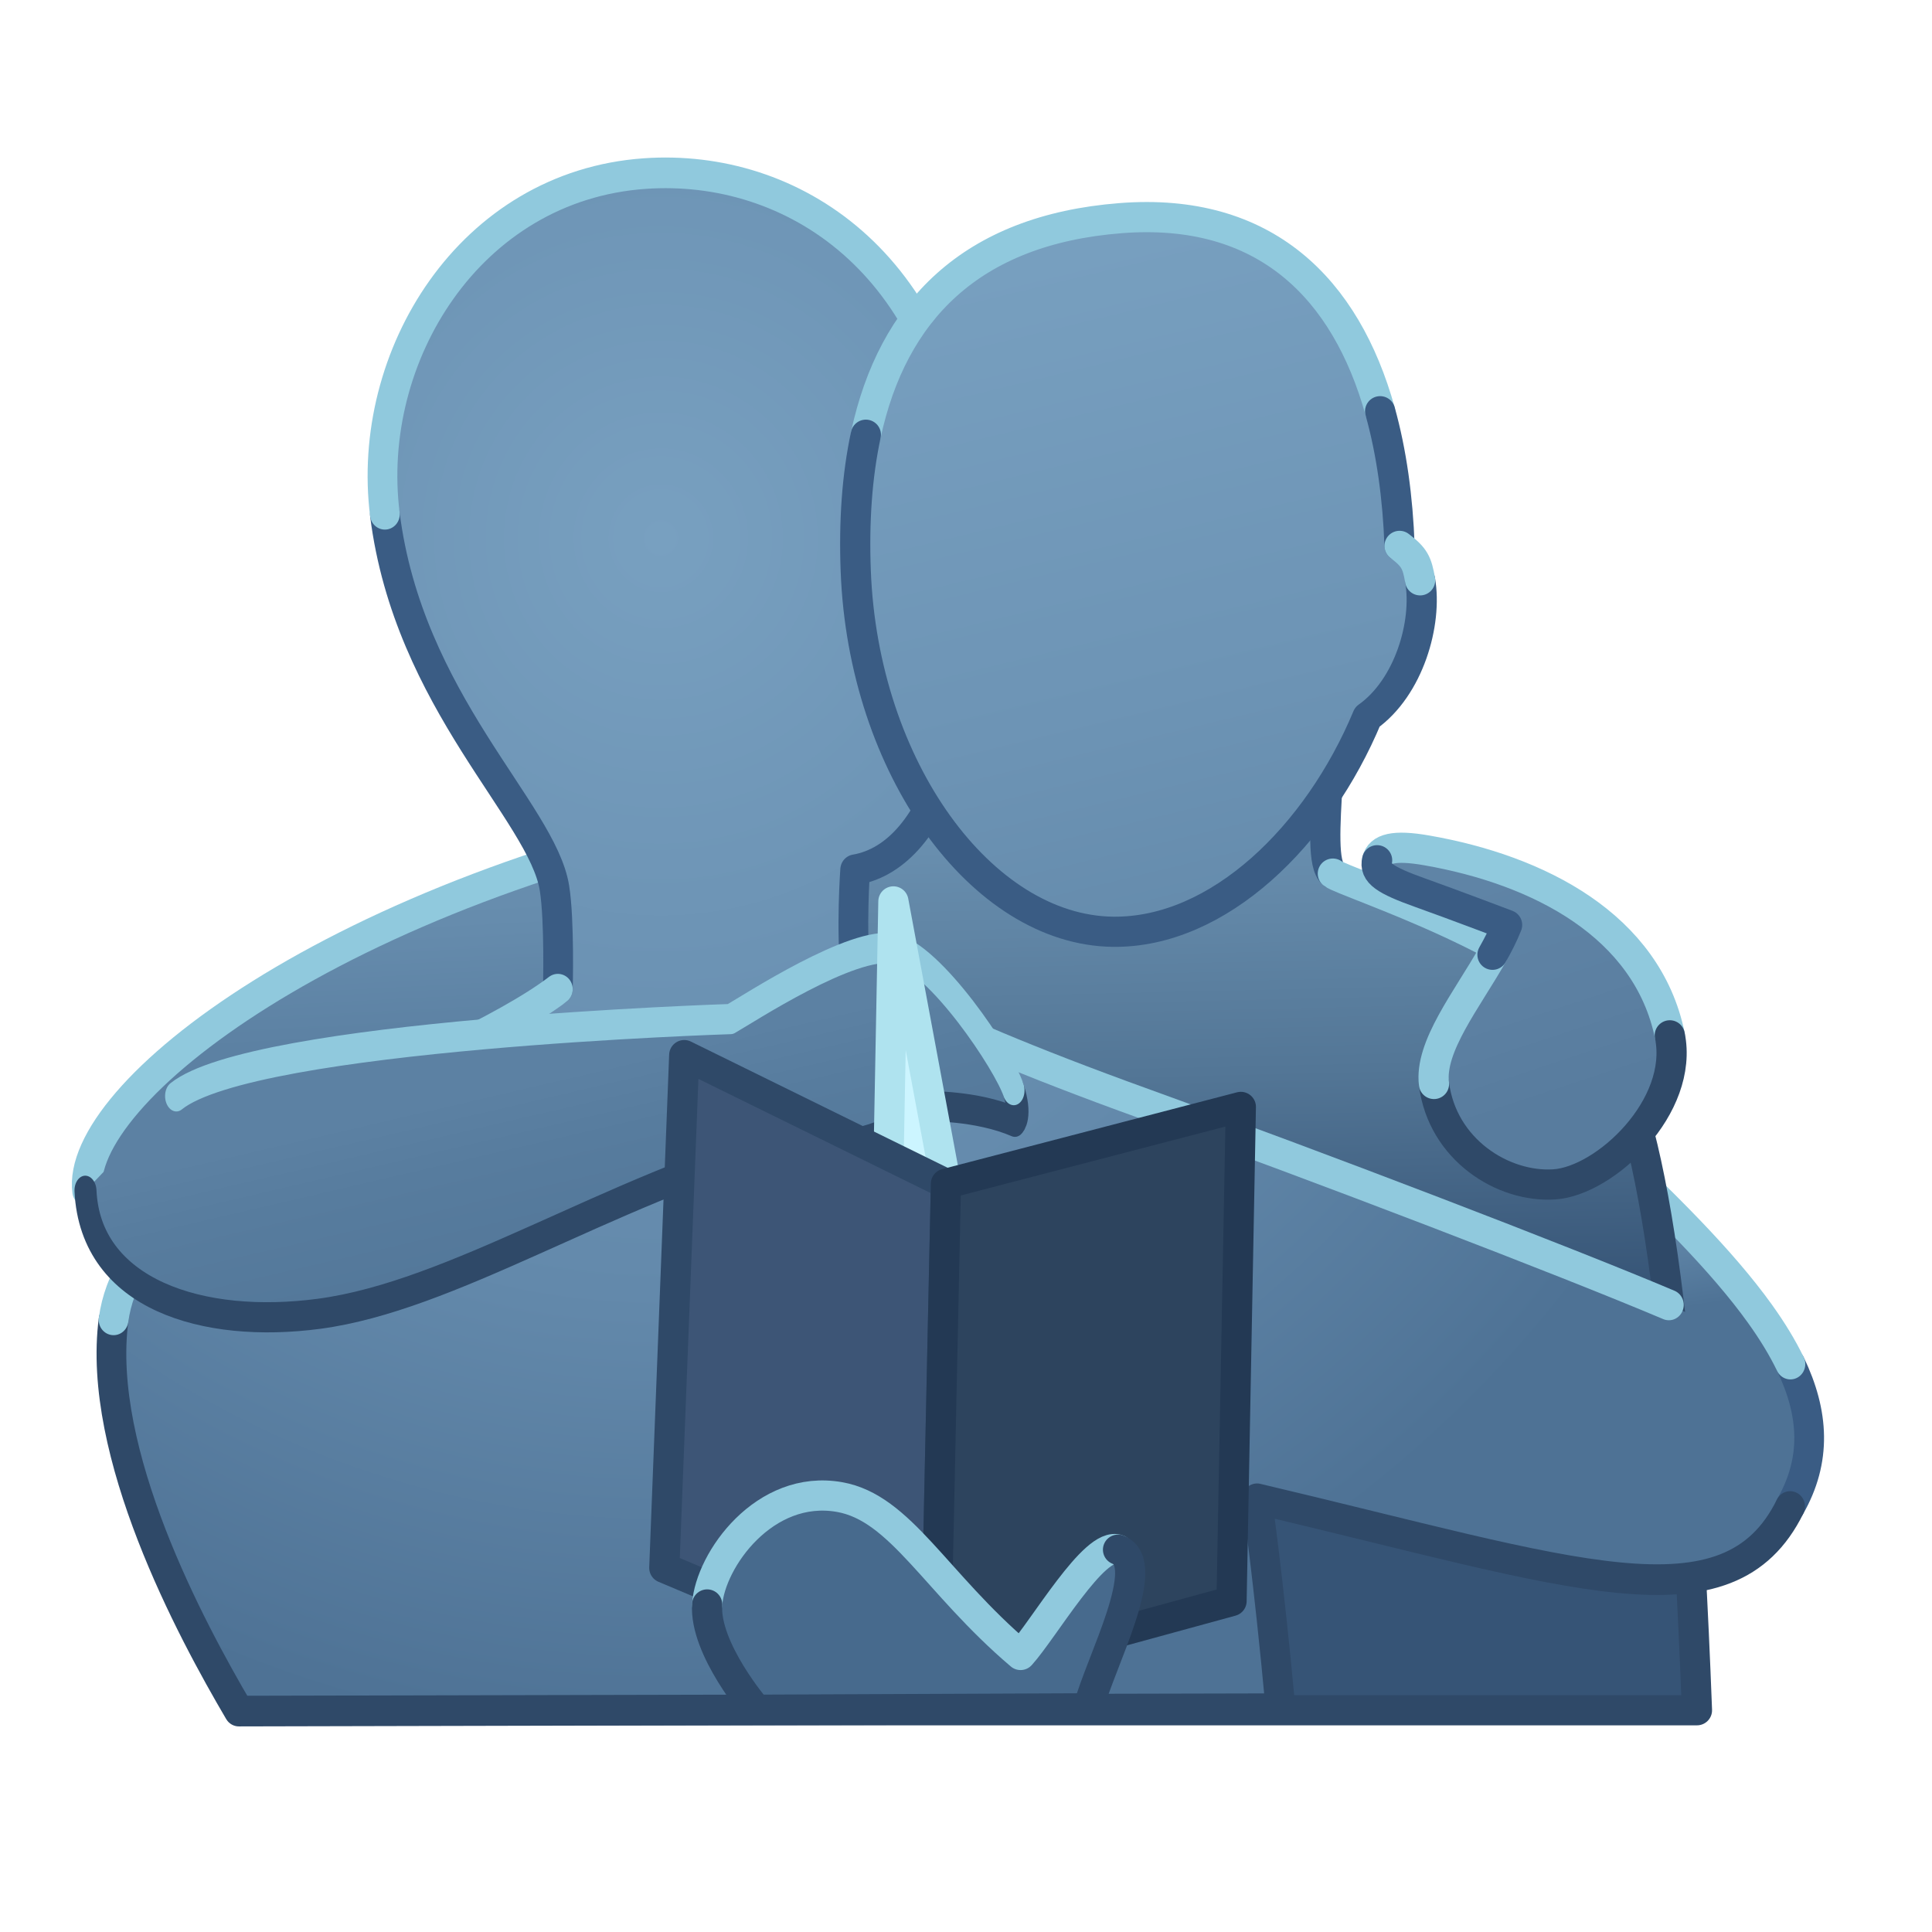 <svg xmlns="http://www.w3.org/2000/svg" xmlns:xlink="http://www.w3.org/1999/xlink" viewBox="0 0 512 512" width="512" height="512" preserveAspectRatio="xMidYMid meet" style="width: 100%; height: 100%; transform: translate3d(0px, 0px, 0px); content-visibility: visible;"><defs><clipPath id="__lottie_element_259"><rect width="512" height="512" x="0" y="0"/></clipPath><radialGradient id="__lottie_element_265" spreadMethod="pad" gradientUnits="userSpaceOnUse" cx="-76.469" cy="-105.42" r="358.163" fx="-76.469" fy="-105.42"><stop offset="0%" stop-color="rgb(120,160,192)"/><stop offset="55%" stop-color="rgb(99,137,171)"/><stop offset="88%" stop-color="rgb(78,114,149)"/></radialGradient><linearGradient id="__lottie_element_268" spreadMethod="pad" gradientUnits="userSpaceOnUse" x1="-5.797" y1="-7.99" x2="-15.173" y2="-67.205"><stop offset="0%" stop-color="rgb(78,114,149)"/><stop offset="37%" stop-color="rgb(99,137,171)"/><stop offset="100%" stop-color="rgb(120,160,192)"/></linearGradient><linearGradient id="__lottie_element_272" spreadMethod="pad" gradientUnits="userSpaceOnUse" x1="-0.626" y1="137.421" x2="-6.823" y2="-139.908"><stop offset="43%" stop-color="rgb(54,84,118)"/><stop offset="65%" stop-color="rgb(83,118,150)"/><stop offset="95%" stop-color="rgb(112,151,183)"/></linearGradient><linearGradient id="__lottie_element_276" spreadMethod="pad" gradientUnits="userSpaceOnUse" x1="1.201" y1="49.379" x2="-5.771" y2="-83.863"><stop offset="34%" stop-color="rgb(92,129,163)"/><stop offset="57%" stop-color="rgb(102,140,173)"/><stop offset="95%" stop-color="rgb(112,151,183)"/></linearGradient><linearGradient id="__lottie_element_280" spreadMethod="pad" gradientUnits="userSpaceOnUse" x1="2.852" y1="109.802" x2="-4.12" y2="-97.033"><stop offset="0%" stop-color="rgb(99,137,170)"/><stop offset="37%" stop-color="rgb(109,148,181)"/><stop offset="100%" stop-color="rgb(120,160,192)"/></linearGradient><linearGradient id="__lottie_element_284" spreadMethod="pad" gradientUnits="userSpaceOnUse" x1="-8.101" y1="-47.163" x2="4.294" y2="40.374"><stop offset="37%" stop-color="rgb(92,129,163)"/><stop offset="58%" stop-color="rgb(87,124,158)"/><stop offset="95%" stop-color="rgb(83,119,153)"/></linearGradient><radialGradient id="__lottie_element_289" spreadMethod="pad" gradientUnits="userSpaceOnUse" cx="-24.443" cy="-29.713" r="75.45" fx="-24.443" fy="-29.713"><stop offset="0%" stop-color="rgb(71,106,141)"/><stop offset="55%" stop-color="rgb(71,106,141)"/><stop offset="87%" stop-color="rgb(71,106,141)"/></radialGradient><linearGradient id="__lottie_element_298" spreadMethod="pad" gradientUnits="userSpaceOnUse" x1="13.445" y1="49.088" x2="-8.246" y2="-40.772"><stop offset="28%" stop-color="rgb(88,124,158)"/><stop offset="57%" stop-color="rgb(92,128,162)"/><stop offset="95%" stop-color="rgb(95,132,166)"/></linearGradient></defs><g clip-path="url(#__lottie_element_259)"><g transform="matrix(0.985,0,0,1.015,2.754,-6.574)" opacity="1" style="display: block;"><g opacity="1" transform="matrix(1,0,0,1,0,0)"><g opacity="1" transform="matrix(1,0,0,1,443.797,357.99)"><path fill="url(#__lottie_element_268)" fill-opacity="1" d=" M-17.114,-53.881 C24.661,-15.847 52.042,13 35.036,41.824 C21.515,64.741 -15.108,50.748 -40.157,34.855 C-40.157,34.855 -17.114,-53.881 -17.114,-53.881z"/></g><g opacity="1" transform="matrix(1,0,0,1,481.394,381.224)"><path stroke-linecap="round" stroke-linejoin="round" fill-opacity="0" stroke="rgb(58,92,132)" stroke-opacity="1" stroke-width="8" d=" M-2.485,-18.59 C3.888,-5.734 4.613,6.43 -2.561,18.59"/></g><g opacity="1" transform="matrix(1,0,0,1,452.796,333.371)"><path stroke-linecap="round" stroke-linejoin="round" fill-opacity="0" stroke="rgb(144,201,221)" stroke-opacity="1" stroke-width="8" d=" M-26.113,-29.262 C-7.836,-12.622 7.685,2.26 17.94,16.15 C21.236,20.615 23.989,24.977 26.113,29.262"/></g></g></g><g transform="matrix(1,0,0,1,0,0)" opacity="1" style="display: block;"><g opacity="1" transform="matrix(1,0,0,1,0,0)"><g opacity="1" transform="matrix(1,0,0,1,0,0)"><g opacity="1" transform="matrix(1,0,0,1,296.626,327.579)"><path fill="url(#__lottie_element_272)" fill-opacity="1" d=" M55.21,-120.493 C54.519,-108.741 53.827,-98.37 56.592,-96.066 C59.357,-93.762 112.789,-77.038 126.385,-55.888 C139.981,-34.738 148.743,11.489 153.088,125.654 C153.088,125.654 -152.895,125.654 -152.895,125.654 C-156.124,20.051 -118.087,-109.178 -92.379,-113.916 C-78.073,-116.552 -59.444,-104.289 -59.444,-104.289 C-52.931,-109.752 -46.837,-125.654 -46.837,-125.654 C-46.837,-125.654 55.21,-120.493 55.21,-120.493z"/></g><g opacity="1" transform="matrix(1,0,0,1,295.2,216.719)"><path stroke-linecap="round" stroke-linejoin="round" fill-opacity="0" stroke="rgb(58,92,132)" stroke-opacity="1" stroke-width="8" d=" M-58.018,6.571 C-51.505,1.108 -45.411,-14.794 -45.411,-14.794 C-45.411,-14.794 56.635,-9.633 56.635,-9.633 C55.944,2.119 55.253,12.49 58.018,14.794"/></g><g opacity="1" transform="matrix(1,0,0,1,296.723,362.462)"><path stroke-linecap="round" stroke-linejoin="round" fill-opacity="0" stroke="rgb(47,73,104)" stroke-opacity="1" stroke-width="8" d=" M126.288,-90.771 C139.884,-69.621 148.646,-23.394 152.991,90.771 C152.991,90.771 -152.991,90.771 -152.991,90.771"/></g><g opacity="1" transform="matrix(1,0,0,1,220.715,218.221)"><path stroke-linecap="round" stroke-linejoin="round" fill-opacity="0" stroke="rgb(144,201,221)" stroke-opacity="1" stroke-width="8" d=" M-16.468,-4.557 C-0.831,-7.758 16.468,5.07 16.468,5.07"/></g></g><g opacity="1" transform="matrix(1,0,0,1,388.115,251.602)"><path stroke-linecap="round" stroke-linejoin="round" fill-opacity="0" stroke="rgb(144,201,221)" stroke-opacity="1" stroke-width="8" d=" M-34.896,-20.089 C-32.131,-17.785 21.3,-1.061 34.896,20.089"/></g></g></g><g transform="matrix(1,0,0,1,0,0)" opacity="1" style="display: block;"><g opacity="1" transform="matrix(1,0,0,1,0,0)"><g opacity="1" transform="matrix(1,0,0,1,120.799,270.621)"><path fill="url(#__lottie_element_276)" fill-opacity="1" d=" M83.448,-56.958 C-32.128,-34.852 -101.022,19.489 -97.634,45.089 C-97.634,45.089 -36.646,56.958 -36.646,56.958 C45.801,21.619 97.754,-9.252 97.754,-9.252 C97.754,-9.252 83.448,-56.958 83.448,-56.958z"/></g><g opacity="1" transform="matrix(1,0,0,1,113.646,264.687)"><path stroke-linecap="round" stroke-linejoin="round" fill-opacity="0" stroke="rgb(144,201,221)" stroke-opacity="1" stroke-width="8" d=" M90.601,-51.023 C-24.975,-28.917 -93.869,25.423 -90.481,51.023"/></g></g></g><g transform="matrix(0.985,0,0,1.015,2.754,-6.574)" opacity="1" style="display: block;"><g opacity="1" transform="matrix(1,0,0,1,0,0)"><g opacity="1" transform="matrix(1,0,0,1,251.469,252.42)"><path fill="url(#__lottie_element_265)" fill-opacity="1" d=" M224.283,152.524 C205.881,178.385 164.321,163.785 83.928,145.378 C83.928,145.378 86.961,165.54 90.26,200.183 C90.26,200.183 -189.992,200.813 -189.992,200.813 C-202.921,179.496 -228.423,133.399 -223.71,98.663 C-218.063,57.045 -133.459,34.021 -104.175,12.328 C-104.175,12.328 -103.677,-5.558 -105.09,-14.093 C-108.391,-34.036 -144.395,-62.743 -150.717,-111.668 C-156.027,-152.761 -128.004,-197.425 -80.767,-200.625 C-41.123,-203.311 -0.163,-177.309 5.484,-118.58 C11.131,-59.851 -1.599,-22.617 -24.183,-18.853 C-24.183,-18.853 -25.361,-3.389 -24.038,8.822 C-24.038,8.822 -11.865,19.335 53.983,42.372 C104.461,60.032 176.645,86.952 200.571,97.206"/></g><g opacity="1" transform="matrix(1,0,0,1,242.545,197.541)"><path stroke-linecap="round" stroke-linejoin="round" fill-opacity="0" stroke="rgb(58,92,132)" stroke-opacity="1" stroke-width="8" d=" M14.408,-63.701 C20.055,-4.972 7.325,32.262 -15.259,36.026 C-15.259,36.026 -16.437,51.49 -15.114,63.701"/></g><g opacity="1" transform="matrix(1,0,0,1,336.818,304.214)"><path stroke-linecap="round" stroke-linejoin="round" fill-opacity="0" stroke="rgb(144,201,221)" stroke-opacity="1" stroke-width="8" d=" M-109.387,-42.972 C-109.387,-42.972 -97.215,-32.459 -31.367,-9.422 C15.509,6.978 81.103,31.363 109.387,42.972"/></g><g opacity="1" transform="matrix(1,0,0,1,124.065,202.75)"><path stroke-linecap="round" stroke-linejoin="round" fill-opacity="0" stroke="rgb(58,92,132)" stroke-opacity="1" stroke-width="8" d=" M23.229,61.998 C23.229,61.998 23.726,44.112 22.313,35.577 C19.012,15.634 -16.992,-13.073 -23.314,-61.998"/></g><g opacity="1" transform="matrix(1,0,0,1,253.009,402.158)"><path stroke-linecap="round" stroke-linejoin="round" fill-opacity="0" stroke="rgb(47,73,104)" stroke-opacity="1" stroke-width="8" d=" M225.824,-2.344 C209.215,30.394 167.631,15.158 82.388,-4.36 C82.388,-4.36 85.421,15.802 88.72,50.445 C88.72,50.445 -191.533,51.075 -191.533,51.075 C-204.462,29.758 -229.963,-16.339 -225.25,-51.075"/></g><g opacity="1" transform="matrix(1,0,0,1,87.527,307.915)"><path stroke-linecap="round" stroke-linejoin="round" fill-opacity="0" stroke="rgb(144,201,221)" stroke-opacity="1" stroke-width="8" d=" M-59.768,43.168 C-54.121,1.55 30.484,-21.475 59.768,-43.168"/></g><g opacity="1" transform="matrix(1,0,0,1,178.532,96.179)"><path stroke-linecap="round" stroke-linejoin="round" fill-opacity="0" stroke="rgb(144,201,221)" stroke-opacity="1" stroke-width="8" d=" M-77.78,44.572 C-83.09,3.479 -55.066,-41.184 -7.829,-44.384 C31.815,-47.07 72.774,-21.068 78.421,37.661"/></g></g></g><g transform="matrix(0.979,-0.202,0.202,0.979,-34.908,70.499)" opacity="1" style="display: block;"><g opacity="1" transform="matrix(1,0,0,1,0,0)"><g opacity="1" transform="matrix(1,0,0,1,312.148,147.198)"><path fill="url(#__lottie_element_280)" fill-opacity="1" d=" M70.441,7.501 C72.573,-5.107 73.385,-17.263 72.611,-28.504 C70.288,-62.227 53.686,-87.722 15.589,-92.537 C-23.998,-97.54 -48.669,-80.538 -62.173,-49.955 C-66.674,-39.761 -69.935,-28.057 -72.093,-15.156 C-80.725,36.446 -58.581,84.885 -24.671,92.331 C2.721,98.346 33.751,78.338 52.927,50.186 C65.293,44.767 73.571,29.061 73.937,17.543 C74.088,12.796 73.725,11.251 70.441,7.501z"/></g><g opacity="1" transform="matrix(1,0,0,1,317.367,86.245)"><path stroke-linecap="round" stroke-linejoin="round" fill-opacity="0" stroke="rgb(144,201,221)" stroke-opacity="1" stroke-width="8" d=" M67.392,32.45 C65.069,-1.273 48.468,-26.769 10.371,-31.584 C-29.216,-36.587 -53.888,-19.584 -67.392,10.999"/></g><g opacity="1" transform="matrix(1,0,0,1,383.818,136.697)"><path stroke-linecap="round" stroke-linejoin="round" fill-opacity="0" stroke="rgb(58,92,132)" stroke-opacity="1" stroke-width="8" d=" M-1.229,18.002 C0.903,5.394 1.715,-6.761 0.941,-18.002"/></g><g opacity="1" transform="matrix(1,0,0,1,312.134,168.922)"><path stroke-linecap="round" stroke-linejoin="round" fill-opacity="0" stroke="rgb(58,92,132)" stroke-opacity="1" stroke-width="8" d=" M-62.159,-71.679 C-66.66,-61.485 -69.921,-49.781 -72.079,-36.88 C-80.711,14.722 -58.567,63.161 -24.657,70.607 C2.735,76.622 33.765,56.614 52.941,28.462 C65.307,23.043 73.585,7.337 73.951,-4.181"/></g><g opacity="1" transform="matrix(1,0,0,1,384.351,159.72)"><path stroke-linecap="round" stroke-linejoin="round" fill-opacity="0" stroke="rgb(144,201,221)" stroke-opacity="1" stroke-width="8" d=" M1.734,5.021 C1.885,0.274 1.522,-1.271 -1.762,-5.021"/></g></g></g><g transform="matrix(0.728,-0.027,0.036,0.999,-5.572,0.797)" opacity="1" style="display: block;"><g opacity="1" transform="matrix(1,0,0,1,0,0)"><g opacity="1" transform="matrix(1,0,0,1,193.101,305.163)"><path fill="url(#__lottie_element_284)" fill-opacity="1" d=" M-169.936,10.548 C-169.56,38.03 -129.162,48.398 -86.618,45.43 C-38.053,42.042 18.805,16.195 85.064,4.148 C85.064,4.148 112.172,11.716 137.269,-3.58 C137.269,-3.58 155.09,-3.352 168.752,1.4 C168.752,1.4 171.416,-0.161 168.752,-6.996 C165.684,-14.869 141.907,-42.969 127.157,-45.639 C112.407,-48.309 73.499,-31.144 66.76,-28.601 C66.76,-28.601 -107.07,-29.306 -135.767,-13.569"/></g><g opacity="1" transform="matrix(1,0,0,1,193.101,324.625)"><path stroke-linecap="round" stroke-linejoin="round" fill-opacity="0" stroke="rgb(47,73,104)" stroke-opacity="1" stroke-width="8" d=" M-169.936,-8.915 C-169.56,18.567 -129.162,28.936 -86.618,25.968 C-38.053,22.58 18.805,-3.268 85.064,-15.315 C85.064,-15.315 112.172,-7.746 137.269,-23.042 C137.269,-23.042 155.09,-22.815 168.752,-18.063 C168.752,-18.063 171.416,-19.623 168.752,-26.458"/></g><g opacity="1" transform="matrix(1,0,0,1,209.593,278.705)"><path stroke-linecap="round" stroke-linejoin="round" fill-opacity="0" stroke="rgb(144,201,221)" stroke-opacity="1" stroke-width="8" d=" M152.26,19.462 C149.192,11.589 125.415,-16.511 110.665,-19.181 C95.915,-21.851 57.007,-4.686 50.268,-2.143 C50.268,-2.143 -123.563,-2.848 -152.26,12.889"/></g></g></g><g transform="matrix(1,0,0,1,0,0)" opacity="1" style="display: block;"><g opacity="1" transform="matrix(1,0,0,1,0,0)"><g opacity="1" transform="matrix(1,0,0,1,288.352,369.561)"><path fill="rgb(204,245,255)" fill-opacity="1" d=" M-37.669,-55.855 C-37.669,-55.855 -51.591,-130.68 -51.591,-130.68 C-51.591,-130.68 -54.055,0.28 -54.055,0.28 C-54.055,0.28 -40.485,76.217 -40.485,76.217 C-40.485,76.217 -37.669,-55.855 -37.669,-55.855z"/></g><g opacity="1" transform="matrix(1,0,0,1,288.352,369.561)"><path stroke-linecap="round" stroke-linejoin="round" fill-opacity="0" stroke="rgb(175,227,239)" stroke-opacity="1" stroke-width="8" d=" M-37.669,-55.855 C-37.669,-55.855 -51.591,-130.68 -51.591,-130.68 C-51.591,-130.68 -54.055,0.28 -54.055,0.28 C-54.055,0.28 -40.485,76.217 -40.485,76.217 C-40.485,76.217 -37.669,-55.855 -37.669,-55.855z"/></g></g></g><g transform="matrix(1,0,0,1,0,0)" opacity="1" style="display: block;"><g opacity="1" transform="matrix(1,0,0,1,0,0)"><g opacity="1" transform="matrix(1,0,0,1,213.366,362.696)"><path fill="rgb(61,85,118)" fill-opacity="1" d=" M37.317,-48.99 C37.317,-48.99 -32.036,-83.082 -32.036,-83.082 C-32.036,-83.082 -37.317,52.807 -37.317,52.807 C-37.317,52.807 34.5,83.082 34.5,83.082 C34.5,83.082 37.317,-48.99 37.317,-48.99z"/></g><g opacity="1" transform="matrix(1,0,0,1,213.366,362.696)"><path stroke-linecap="round" stroke-linejoin="round" fill-opacity="0" stroke="rgb(47,73,104)" stroke-opacity="1" stroke-width="8" d=" M37.317,-48.99 C37.317,-48.99 -32.036,-83.082 -32.036,-83.082 C-32.036,-83.082 -37.317,52.807 -37.317,52.807 C-37.317,52.807 34.5,83.082 34.5,83.082 C34.5,83.082 37.317,-48.99 37.317,-48.99z"/></g></g></g><g transform="matrix(1,0,0,1,0,0)" opacity="1" style="display: block;"><g opacity="1" transform="matrix(1,0,0,1,0,0)"><g opacity="1" transform="matrix(1,0,0,1,288.352,369.561)"><path fill="rgb(45,68,94)" fill-opacity="1" d=" M-37.669,-55.855 C-37.669,-55.855 40.485,-76.217 40.485,-76.217 C40.485,-76.217 38.021,54.743 38.021,54.743 C38.021,54.743 -40.485,76.217 -40.485,76.217 C-40.485,76.217 -37.669,-55.855 -37.669,-55.855z"/></g><g opacity="1" transform="matrix(1,0,0,1,288.352,369.561)"><path stroke-linecap="round" stroke-linejoin="round" fill-opacity="0" stroke="rgb(35,57,84)" stroke-opacity="1" stroke-width="8" d=" M-37.669,-55.855 C-37.669,-55.855 40.485,-76.217 40.485,-76.217 C40.485,-76.217 38.021,54.743 38.021,54.743 C38.021,54.743 -40.485,76.217 -40.485,76.217 C-40.485,76.217 -37.669,-55.855 -37.669,-55.855z"/></g></g></g><g transform="matrix(0.997,-0.082,0.082,0.997,-20.543,30.212)" opacity="1" style="display: block;"><g opacity="1" transform="matrix(1,0,0,1,0,0)"><g opacity="1" transform="matrix(1,0,0,1,404.555,271.912)"><path fill="url(#__lottie_element_298)" fill-opacity="1" d=" M36.769,9.285 C33.156,-20.178 5.812,-37.219 -23.395,-44.826 C-32.011,-47.07 -35.688,-46.316 -36.706,-43.297 C-37.807,-40.032 -35.126,-37.897 -25.933,-33.744 C-17.804,-30.072 -3.791,-23.393 -3.791,-23.393 C-10.418,-9.882 -27.093,4.8 -26.549,17.001 C-25.765,34.588 -10.53,45.901 3.024,46.125 C16.578,46.349 39.11,28.376 36.769,9.285z"/></g><g opacity="1" transform="matrix(1,0,0,1,404.587,253.49)"><path stroke-linecap="round" stroke-linejoin="round" fill-opacity="0" stroke="rgb(144,201,221)" stroke-opacity="1" stroke-width="8" d=" M36.738,27.706 C33.125,-1.757 5.78,-18.798 -23.427,-26.405 C-32.043,-28.649 -35.72,-27.894 -36.738,-24.875"/></g><g opacity="1" transform="matrix(1,0,0,1,409.75,299.618)"><path stroke-linecap="round" stroke-linejoin="round" fill-opacity="0" stroke="rgb(47,73,104)" stroke-opacity="1" stroke-width="8" d=" M-31.744,-10.705 C-30.96,6.882 -15.725,18.195 -2.171,18.419 C11.383,18.643 33.915,0.67 31.574,-18.421"/></g><g opacity="1" transform="matrix(1,0,0,1,387.125,272.491)"><path stroke-linecap="round" stroke-linejoin="round" fill-opacity="0" stroke="rgb(144,201,221)" stroke-opacity="1" stroke-width="8" d=" M9.132,-16.422 C1.46,-5.145 -9.563,6.465 -9.119,16.422"/></g><g opacity="1" transform="matrix(1,0,0,1,384.191,242.342)"><path stroke-linecap="round" stroke-linejoin="round" fill-opacity="0" stroke="rgb(58,92,132)" stroke-opacity="1" stroke-width="8" d=" M-16.341,-13.727 C-17.442,-10.462 -14.762,-8.327 -5.569,-4.174 C2.56,-0.502 16.574,6.176 16.574,6.176 C15.355,8.661 13.796,11.185 12.067,13.727"/></g></g></g><g transform="matrix(1,0,0,1,0,0)" opacity="1" style="display: block;"><g opacity="1" transform="matrix(1,0,0,1,0,0)"><g opacity="1" transform="matrix(1,0,0,1,243.443,424.713)"><path fill="url(#__lottie_element_289)" fill-opacity="1" d=" M44.916,28.009 C48.302,15.482 62.295,-10.315 52.844,-14.029 C46.689,-16.448 33.143,7.097 27.015,13.87 C4.438,-5.32 -4.743,-25.105 -20.937,-27.976 C-40.843,-31.505 -55.23,-11.287 -56.036,0.485 C-56.842,12.257 -42.973,28.384 -42.973,28.384 C-42.973,28.384 44.916,28.009 44.916,28.009z"/></g><g opacity="1" transform="matrix(1,0,0,1,241.848,417.457)"><path stroke-linecap="round" stroke-linejoin="round" fill-opacity="0" stroke="rgb(144,201,221)" stroke-opacity="1" stroke-width="8" d=" M54.44,-6.772 C48.285,-9.191 34.739,14.354 28.611,21.127 C6.034,1.937 -3.148,-17.848 -19.342,-20.719 C-39.248,-24.248 -53.634,-4.03 -54.44,7.742"/></g><g opacity="1" transform="matrix(1,0,0,1,243.443,431.891)"><path stroke-linecap="round" stroke-linejoin="round" fill-opacity="0" stroke="rgb(47,73,104)" stroke-opacity="1" stroke-width="8" d=" M-56.036,-6.692 C-56.842,5.08 -42.973,21.206 -42.973,21.206 C-42.973,21.206 44.916,20.832 44.916,20.832 C48.302,8.305 62.295,-17.492 52.844,-21.206"/></g></g></g></g></svg>